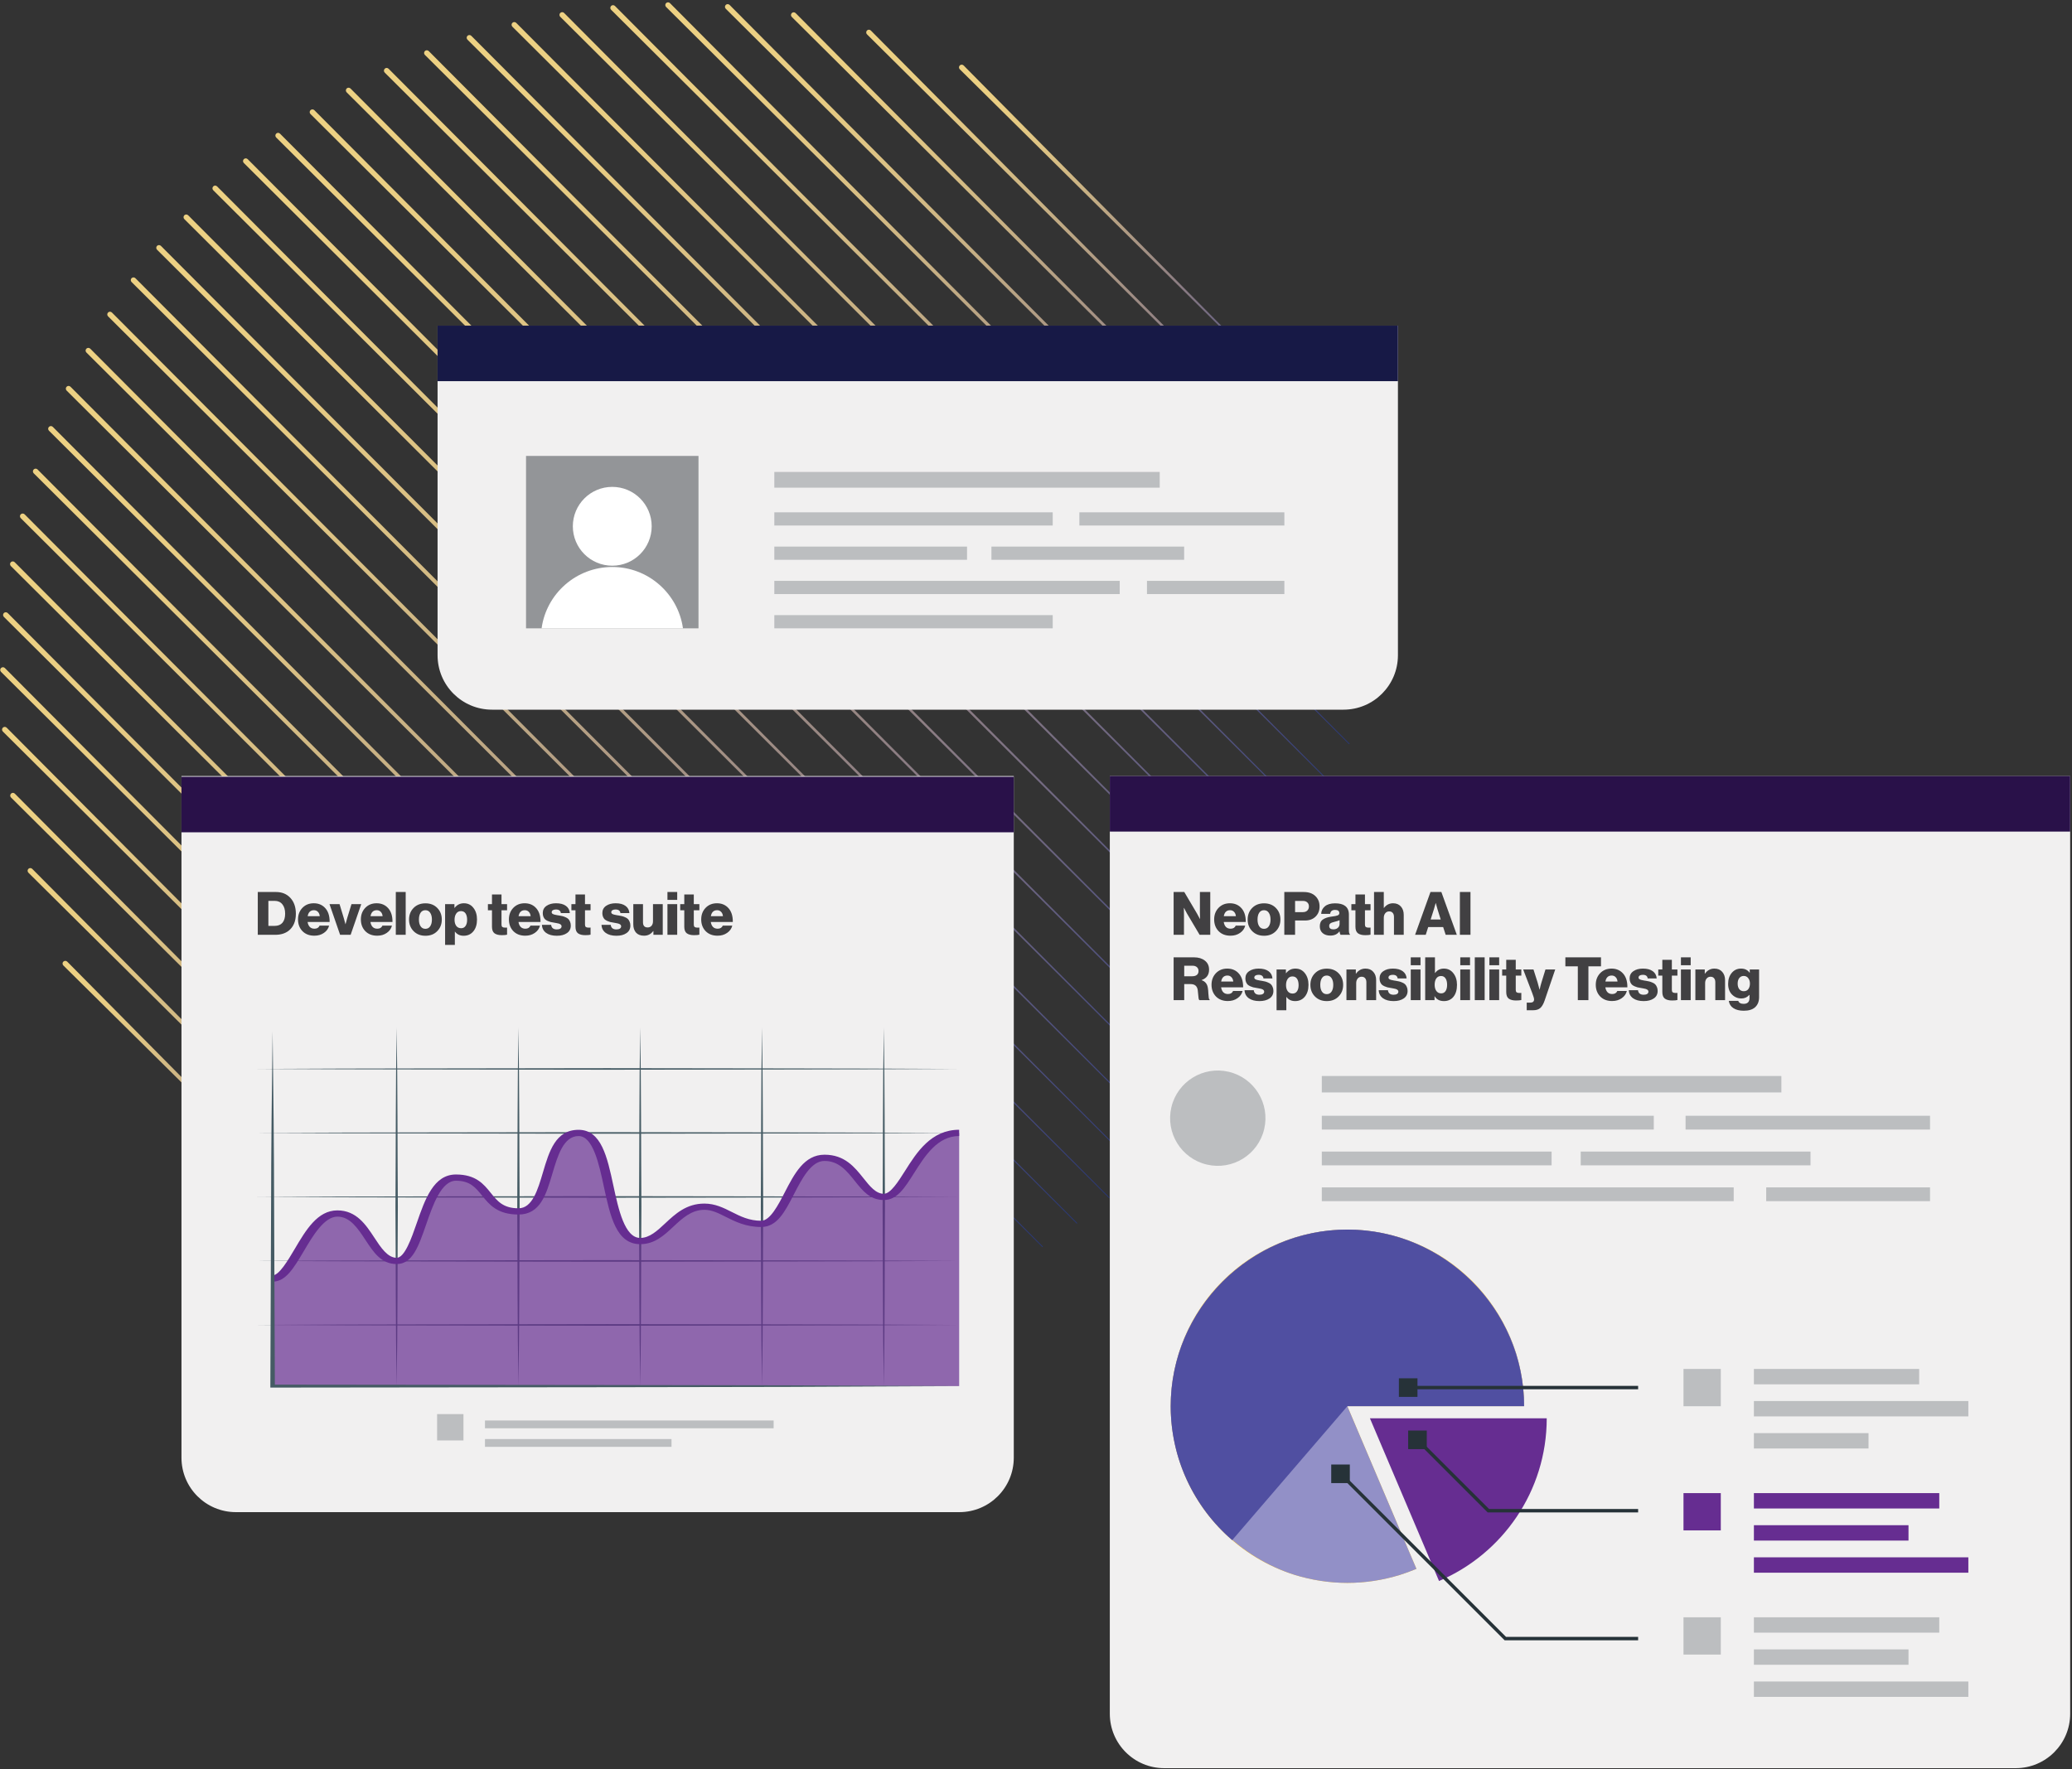 <svg width="761" height="650" viewBox="0 0 761 650" fill="none" xmlns="http://www.w3.org/2000/svg">
<rect x="0" y="0" width="761" height="650" fill="#333333" stroke="none"/>
<path d="M353.92 24.048L473.75 145.099C473.8 145.149 473.8 145.238 473.75 145.288C473.7 145.338 473.61 145.338 473.56 145.288L352.51 25.458C352.12 25.068 352.11 24.438 352.5 24.048C352.89 23.658 353.52 23.648 353.92 24.048Z" fill="url(#paint0_linear_23_50105)"/>
<path d="M319.84 11.21L486.6 179.19C486.65 179.24 486.65 179.33 486.6 179.38C486.55 179.43 486.46 179.43 486.41 179.38L318.43 12.62C318.04 12.23 318.04 11.6 318.42 11.21C318.8 10.81 319.44 10.81 319.84 11.21Z" fill="url(#paint1_linear_23_50105)"/>
<path d="M292.21 4.808L492.99 206.808C493.04 206.858 493.04 206.948 492.99 206.998C492.94 207.048 492.85 207.048 492.8 206.998L290.8 6.218C290.41 5.828 290.41 5.198 290.8 4.808C291.18 4.418 291.81 4.418 292.21 4.808Z" fill="url(#paint2_linear_23_50105)"/>
<path d="M267.96 1.808L495.99 231.058C496.04 231.108 496.04 231.198 495.99 231.248C495.94 231.298 495.85 231.298 495.8 231.248L266.55 3.218C266.16 2.828 266.16 2.198 266.55 1.808C266.93 1.418 267.56 1.418 267.96 1.808Z" fill="url(#paint3_linear_23_50105)"/>
<path d="M246.05 1.139L496.66 252.969C496.71 253.019 496.71 253.109 496.66 253.159C496.61 253.209 496.52 253.209 496.47 253.159L244.64 2.559C244.25 2.169 244.25 1.539 244.64 1.149C245.03 0.759 245.65 0.749 246.05 1.139Z" fill="url(#paint4_linear_23_50105)"/>
<path d="M225.86 2.189L495.61 273.159C495.66 273.209 495.66 273.299 495.61 273.349C495.56 273.399 495.47 273.399 495.42 273.349L224.45 3.599C224.06 3.209 224.06 2.579 224.45 2.189C224.83 1.799 225.47 1.789 225.86 2.189Z" fill="url(#paint5_linear_23_50105)"/>
<path d="M492.85 292.029L205.77 6.169C205.38 5.779 205.38 5.149 205.77 4.759C206.16 4.369 206.79 4.369 207.18 4.759L493.04 291.839C493.09 291.889 493.09 291.979 493.04 292.029C492.99 292.079 492.9 292.079 492.85 292.029Z" fill="url(#paint6_linear_23_50105)"/>
<path d="M189.59 8.398L489.4 309.428C489.45 309.478 489.45 309.568 489.4 309.618C489.35 309.668 489.26 309.668 489.21 309.618L188.18 9.808C187.79 9.418 187.79 8.788 188.18 8.398C188.56 8.008 189.19 8.008 189.59 8.398Z" fill="url(#paint7_linear_23_50105)"/>
<path d="M173.1 13.16L484.64 325.919C484.69 325.969 484.69 326.059 484.64 326.109C484.59 326.159 484.5 326.159 484.45 326.109L171.69 14.569C171.3 14.179 171.3 13.55 171.69 13.16C172.07 12.77 172.71 12.77 173.1 13.16Z" fill="url(#paint8_linear_23_50105)"/>
<path d="M157.46 18.759L479.04 341.56C479.09 341.61 479.09 341.7 479.04 341.75C478.99 341.8 478.9 341.8 478.85 341.75L156.05 20.169C155.66 19.779 155.66 19.149 156.05 18.759C156.44 18.369 157.07 18.369 157.46 18.759Z" fill="url(#paint9_linear_23_50105)"/>
<path d="M142.71 25.248L472.56 356.318C472.61 356.368 472.61 356.458 472.56 356.508C472.51 356.558 472.42 356.558 472.37 356.508L141.3 26.668C140.91 26.278 140.91 25.648 141.3 25.258C141.68 24.848 142.31 24.848 142.71 25.248Z" fill="url(#paint10_linear_23_50105)"/>
<path d="M128.73 32.509L465.29 370.29C465.34 370.34 465.34 370.43 465.29 370.48C465.24 370.53 465.15 370.53 465.1 370.48L127.32 33.919C126.93 33.529 126.93 32.899 127.32 32.509C127.7 32.119 128.33 32.119 128.73 32.509Z" fill="url(#paint11_linear_23_50105)"/>
<path d="M115.44 40.469L457.33 383.579C457.38 383.629 457.38 383.719 457.33 383.769C457.28 383.819 457.19 383.819 457.14 383.769L114.03 41.889C113.64 41.499 113.64 40.869 114.03 40.479C114.42 40.089 115.05 40.079 115.44 40.469Z" fill="url(#paint12_linear_23_50105)"/>
<path d="M102.84 49.099L448.71 396.179C448.76 396.229 448.76 396.319 448.71 396.369C448.66 396.419 448.57 396.419 448.52 396.369L101.43 50.508C101.04 50.118 101.04 49.489 101.43 49.099C101.81 48.699 102.44 48.699 102.84 49.099Z" fill="url(#paint13_linear_23_50105)"/>
<path d="M90.97 58.468L439.33 408.048C439.38 408.098 439.38 408.188 439.33 408.238C439.28 408.288 439.19 408.288 439.14 408.238L89.55 59.878C89.16 59.488 89.16 58.858 89.55 58.468C89.94 58.078 90.57 58.078 90.97 58.468Z" fill="url(#paint14_linear_23_50105)"/>
<path d="M79.73 68.48L429.33 419.299C429.38 419.349 429.38 419.44 429.33 419.49C429.28 419.54 429.19 419.54 429.14 419.49L78.32 69.89C77.93 69.5 77.93 68.87 78.32 68.48C78.7 68.08 79.33 68.08 79.73 68.48Z" fill="url(#paint15_linear_23_50105)"/>
<path d="M69.11 79.089L418.71 429.91C418.76 429.96 418.76 430.05 418.71 430.1C418.66 430.15 418.57 430.15 418.52 430.1L67.7 80.499C67.31 80.109 67.31 79.479 67.7 79.089C68.09 78.699 68.71 78.699 69.11 79.089Z" fill="url(#paint16_linear_23_50105)"/>
<path d="M59.1 90.33L407.46 439.91C407.51 439.96 407.51 440.05 407.46 440.1C407.41 440.15 407.32 440.15 407.27 440.1L57.68 91.74C57.29 91.35 57.29 90.72 57.68 90.33C58.08 89.94 58.71 89.94 59.1 90.33Z" fill="url(#paint17_linear_23_50105)"/>
<path d="M49.73 102.199L395.6 449.278C395.65 449.328 395.65 449.419 395.6 449.469C395.55 449.519 395.46 449.519 395.41 449.469L48.32 103.608C47.93 103.218 47.93 102.589 48.32 102.199C48.71 101.809 49.34 101.809 49.73 102.199Z" fill="url(#paint18_linear_23_50105)"/>
<path d="M41.1 114.808L382.99 457.918C383.04 457.968 383.04 458.058 382.99 458.108C382.94 458.158 382.85 458.158 382.8 458.108L39.69 116.218C39.3 115.828 39.3 115.198 39.69 114.808C40.08 114.418 40.71 114.418 41.1 114.808Z" fill="url(#paint19_linear_23_50105)"/>
<path d="M33.14 128.089L369.71 465.87C369.76 465.92 369.76 466.01 369.71 466.06C369.66 466.11 369.57 466.11 369.52 466.06L31.73 129.5C31.34 129.11 31.34 128.479 31.73 128.089C32.12 127.699 32.75 127.699 33.14 128.089Z" fill="url(#paint20_linear_23_50105)"/>
<path d="M25.88 142.068L355.73 473.139C355.78 473.189 355.78 473.279 355.73 473.329C355.68 473.379 355.59 473.379 355.54 473.329L24.47 143.489C24.08 143.099 24.08 142.469 24.47 142.079C24.85 141.679 25.49 141.678 25.88 142.068Z" fill="url(#paint21_linear_23_50105)"/>
<path d="M19.39 156.82L340.97 479.62C341.02 479.67 341.02 479.76 340.97 479.81C340.92 479.86 340.83 479.86 340.78 479.81L17.98 158.23C17.59 157.84 17.59 157.21 17.98 156.82C18.37 156.43 19 156.43 19.39 156.82Z" fill="url(#paint22_linear_23_50105)"/>
<path d="M13.79 172.468L325.33 485.228C325.38 485.278 325.38 485.368 325.33 485.418C325.28 485.468 325.19 485.468 325.14 485.418L12.38 173.878C11.99 173.488 11.99 172.858 12.38 172.468C12.77 172.078 13.4 172.068 13.79 172.468Z" fill="url(#paint23_linear_23_50105)"/>
<path d="M9.04 188.949L308.85 489.979C308.9 490.029 308.9 490.118 308.85 490.168C308.8 490.218 308.71 490.218 308.66 490.168L7.62 190.358C7.23 189.968 7.23 189.339 7.62 188.949C8.01 188.559 8.64 188.559 9.04 188.949Z" fill="url(#paint24_linear_23_50105)"/>
<path d="M5.39 206.539L291.26 493.619C291.31 493.669 291.31 493.759 291.26 493.809C291.21 493.859 291.12 493.859 291.07 493.809L3.98 207.949C3.59 207.559 3.59 206.929 3.98 206.539C4.36 206.149 5 206.149 5.39 206.539Z" fill="url(#paint25_linear_23_50105)"/>
<path d="M2.83 225.218L272.58 496.188C272.63 496.238 272.63 496.328 272.58 496.378C272.53 496.428 272.44 496.428 272.39 496.378L1.42 226.628C1.03 226.238 1.03 225.608 1.42 225.218C1.8 224.828 2.43 224.828 2.83 225.218Z" fill="url(#paint26_linear_23_50105)"/>
<path d="M1.78 245.409L252.38 497.239C252.43 497.289 252.43 497.379 252.38 497.429C252.33 497.479 252.24 497.479 252.19 497.429L0.37 246.829C-0.02 246.439 -0.02 245.809 0.37 245.419C0.76 245.029 1.39 245.019 1.78 245.409Z" fill="url(#paint27_linear_23_50105)"/>
<path d="M2.45 267.33L230.47 496.569C230.52 496.619 230.52 496.709 230.47 496.759C230.42 496.809 230.33 496.809 230.28 496.759L1.04 268.74C0.65 268.35 0.65 267.72 1.04 267.33C1.43 266.94 2.06 266.94 2.45 267.33Z" fill="url(#paint28_linear_23_50105)"/>
<path d="M5.45 291.57L206.23 493.57C206.28 493.62 206.28 493.709 206.23 493.759C206.18 493.809 206.09 493.809 206.04 493.759L4.04 292.98C3.65 292.59 3.65 291.96 4.04 291.57C4.42 291.17 5.05 291.17 5.45 291.57Z" fill="url(#paint29_linear_23_50105)"/>
<path d="M11.84 319.199L178.6 487.179C178.65 487.229 178.65 487.319 178.6 487.369C178.55 487.419 178.46 487.419 178.41 487.369L10.43 320.608C10.04 320.218 10.04 319.589 10.42 319.199C10.81 318.809 11.44 318.809 11.84 319.199Z" fill="url(#paint30_linear_23_50105)"/>
<path d="M24.69 353.288L144.51 474.328C144.56 474.378 144.56 474.468 144.51 474.518C144.46 474.568 144.37 474.568 144.32 474.518L23.27 354.699C22.88 354.309 22.87 353.678 23.26 353.288C23.66 352.898 24.29 352.888 24.69 353.288Z" fill="url(#paint31_linear_23_50105)"/>
<path d="M740.33 649.589H427.61C416.56 649.589 407.61 640.639 407.61 629.589V285.119H760.33V629.589C760.33 640.639 751.37 649.589 740.33 649.589Z" fill="#F1F0F0"/>
<path d="M464.305 414.819C466.528 405.408 460.7 395.977 451.288 393.755C441.877 391.532 432.446 397.36 430.224 406.772C428.002 416.183 433.829 425.614 443.241 427.836C452.652 430.059 462.083 424.231 464.305 414.819Z" fill="#BCBEC0"/>
<path d="M654.26 395.299H485.47V401.339H654.26V395.299Z" fill="#BCBEC0"/>
<path d="M607.4 409.91H485.47V414.98H607.4V409.91Z" fill="#BCBEC0"/>
<path d="M708.86 409.91H619.08V414.98H708.86V409.91Z" fill="#BCBEC0"/>
<path d="M569.87 423.059H485.47V428.128H569.87V423.059Z" fill="#BCBEC0"/>
<path d="M664.96 423.059H580.56V428.128H664.96V423.059Z" fill="#BCBEC0"/>
<path d="M636.75 436.219H485.47V441.289H636.75V436.219Z" fill="#BCBEC0"/>
<path d="M708.86 436.219H648.69V441.289H708.86V436.219Z" fill="#BCBEC0"/>
<path d="M568.08 521.049C568.08 547.859 551.78 570.929 528.52 580.819L503.14 521.049H568.08Z" fill="#662D91"/>
<path d="M494.84 516.59L520.22 576.36C520.16 576.36 520.16 576.42 520.1 576.42C518.11 577.23 516.12 577.981 514.13 578.601C507.85 580.531 501.38 581.521 494.85 581.521C488.13 581.521 481.66 580.461 475.57 578.601C455.23 572.261 439.18 556.211 432.9 535.871C431.03 529.771 429.98 523.31 429.98 516.59C429.98 509.87 431.04 503.401 432.9 497.311C439.18 476.971 455.23 460.921 475.57 454.641C481.67 452.771 488.13 451.721 494.85 451.721C501.57 451.721 508.04 452.781 514.13 454.641C534.53 460.921 550.51 476.971 556.86 497.311C558.73 503.411 559.78 509.87 559.78 516.59H494.84Z" fill="#FFC829"/>
<path d="M494.84 516.59L520.22 576.36C520.16 576.36 520.16 576.42 520.1 576.42C518.11 577.23 516.12 577.981 514.13 578.601C507.85 580.531 501.38 581.521 494.85 581.521C488.13 581.521 481.66 580.461 475.57 578.601C455.36 572.191 439.31 556.091 432.9 535.871C431.03 529.771 429.98 523.31 429.98 516.59C429.98 509.87 431.04 503.401 432.9 497.311C439.31 477.101 455.35 461.051 475.57 454.641C481.67 452.771 488.13 451.721 494.85 451.721C501.57 451.721 508.04 452.781 514.13 454.641C534.34 461.051 550.45 477.091 556.86 497.311C558.73 503.411 559.78 509.87 559.78 516.59H494.84Z" fill="#9290C7"/>
<path d="M494.86 516.61L452.56 565.82C438.23 553.5 429.97 535.51 429.97 516.61C429.97 481.01 459.26 451.721 494.86 451.721C530.46 451.721 559.75 481.01 559.75 516.61H494.86Z" fill="#504FA1"/>
<path d="M601.65 602.61H552.62L491.9 541.89L492.78 541L553.14 601.36H601.65V602.61Z" fill="#263238"/>
<path d="M495.76 538.029H488.93V544.859H495.76V538.029Z" fill="#263238"/>
<path d="M601.65 555.629H546.39L520.16 529.399L521.05 528.52L546.91 554.379H601.65V555.629Z" fill="#263238"/>
<path d="M524.02 525.549H517.19V532.379H524.02V525.549Z" fill="#263238"/>
<path d="M601.65 509.141H518.1V510.391H601.65V509.141Z" fill="#263238"/>
<path d="M520.61 506.359H513.78V513.189H520.61V506.359Z" fill="#263238"/>
<path d="M704.87 502.92H644.17V508.57H704.87V502.92Z" fill="#BCBEC0"/>
<path d="M722.93 514.711H644.17V520.361H722.93V514.711Z" fill="#BCBEC0"/>
<path d="M686.27 526.5H644.17V532.15H686.27V526.5Z" fill="#BCBEC0"/>
<path d="M632.01 502.92H618.31V516.62H632.01V502.92Z" fill="#BCBEC0"/>
<path d="M712.25 548.539H644.17V554.189H712.25V548.539Z" fill="#662D91"/>
<path d="M700.95 560.328H644.17V565.978H700.95V560.328Z" fill="#662D91"/>
<path d="M722.93 572.129H644.17V577.779H722.93V572.129Z" fill="#662D91"/>
<path d="M632.01 548.539H618.31V562.239H632.01V548.539Z" fill="#662D91"/>
<path d="M712.25 594.16H644.17V599.81H712.25V594.16Z" fill="#BCBEC0"/>
<path d="M700.95 605.949H644.17V611.599H700.95V605.949Z" fill="#BCBEC0"/>
<path d="M722.93 617.75H644.17V623.4H722.93V617.75Z" fill="#BCBEC0"/>
<path d="M632.01 594.16H618.31V607.86H632.01V594.16Z" fill="#BCBEC0"/>
<path d="M431.047 343.428V327.706H434.961L439.623 335.6L440.7 337.601H440.744C440.715 336.34 440.7 335.526 440.7 335.16V327.706H444.504V343.428H440.59L435.973 335.644L434.851 333.533H434.807C434.837 334.881 434.851 335.739 434.851 336.105V343.428H431.047ZM451.936 343.758C450.118 343.758 448.66 343.201 447.56 342.086C446.475 340.958 445.933 339.521 445.933 337.777C445.933 336.076 446.468 334.661 447.538 333.533C448.623 332.404 450.016 331.84 451.716 331.84C453.255 331.84 454.538 332.309 455.564 333.247C456.913 334.478 457.572 336.303 457.543 338.722H449.451C449.568 339.499 449.84 340.107 450.265 340.547C450.69 340.972 451.262 341.185 451.98 341.185C452.903 341.185 453.526 340.811 453.849 340.063H457.345C457.081 341.148 456.451 342.035 455.454 342.724C454.472 343.413 453.299 343.758 451.936 343.758ZM449.473 336.589H453.915C453.856 335.915 453.629 335.38 453.233 334.984C452.852 334.588 452.368 334.39 451.782 334.39C450.507 334.39 449.737 335.123 449.473 336.589ZM462.481 340.305C462.892 340.921 463.478 341.229 464.24 341.229C465.003 341.229 465.589 340.921 465.999 340.305C466.425 339.69 466.637 338.861 466.637 337.821C466.637 336.78 466.425 335.951 465.999 335.336C465.589 334.705 465.003 334.39 464.24 334.39C463.478 334.39 462.892 334.698 462.481 335.314C462.071 335.929 461.865 336.765 461.865 337.821C461.865 338.861 462.071 339.69 462.481 340.305ZM468.594 342.086C467.495 343.215 466.051 343.78 464.262 343.78C462.474 343.78 461.023 343.215 459.908 342.086C458.794 340.958 458.237 339.536 458.237 337.821C458.237 336.105 458.794 334.683 459.908 333.555C461.023 332.426 462.474 331.862 464.262 331.862C466.051 331.862 467.495 332.426 468.594 333.555C469.708 334.683 470.265 336.105 470.265 337.821C470.265 339.536 469.708 340.958 468.594 342.086ZM471.697 343.428V327.706H478.777C480.624 327.706 482.054 328.189 483.065 329.157C484.121 330.139 484.648 331.429 484.648 333.027C484.648 334.552 484.157 335.79 483.175 336.743C482.208 337.696 480.925 338.172 479.327 338.172H475.655V343.428H471.697ZM475.655 335.094H478.535C479.224 335.094 479.759 334.903 480.141 334.522C480.536 334.141 480.734 333.635 480.734 333.005C480.734 332.375 480.536 331.884 480.141 331.532C479.759 331.165 479.224 330.982 478.535 330.982H475.655V335.094ZM488.583 343.714C487.425 343.714 486.494 343.413 485.791 342.812C485.087 342.211 484.735 341.368 484.735 340.283C484.735 339.14 485.116 338.312 485.879 337.799C486.641 337.271 487.696 336.919 489.045 336.743C490.145 336.611 490.892 336.465 491.288 336.303C491.698 336.127 491.904 335.856 491.904 335.49C491.904 334.683 491.391 334.28 490.364 334.28C489.265 334.28 488.657 334.764 488.539 335.732H485.241C485.285 334.617 485.739 333.694 486.604 332.961C487.484 332.228 488.73 331.862 490.342 331.862C491.955 331.862 493.172 332.169 493.993 332.785C494.945 333.474 495.422 334.544 495.422 335.995V341.669C495.422 342.563 495.554 343.098 495.818 343.274V343.428H492.343C492.197 343.223 492.072 342.805 491.97 342.174H491.926C491.207 343.201 490.093 343.714 488.583 343.714ZM489.727 341.427C490.401 341.427 490.943 341.243 491.354 340.877C491.779 340.496 491.992 340.005 491.992 339.404V338.062C491.64 338.238 491.024 338.436 490.145 338.656C489.426 338.817 488.92 339.008 488.627 339.228C488.334 339.448 488.187 339.763 488.187 340.173C488.187 341.009 488.701 341.427 489.727 341.427ZM501.408 343.56C500.265 343.56 499.378 343.332 498.748 342.878C498.132 342.409 497.824 341.603 497.824 340.459V334.412H496.329V332.169H497.824V328.607H501.32V332.169H503.365V334.412H501.32V339.69C501.32 340.1 501.423 340.386 501.628 340.547C501.848 340.708 502.163 340.789 502.574 340.789C502.691 340.789 502.845 340.789 503.036 340.789C503.226 340.774 503.336 340.767 503.365 340.767V343.384C502.955 343.501 502.303 343.56 501.408 343.56ZM504.654 343.428V327.706H508.238V333.555H508.304C509.169 332.411 510.283 331.84 511.646 331.84C512.863 331.84 513.816 332.235 514.505 333.027C515.208 333.804 515.56 334.83 515.56 336.105V343.428H511.976V336.831C511.976 336.215 511.822 335.732 511.514 335.38C511.221 335.013 510.789 334.83 510.217 334.83C509.63 334.83 509.154 335.05 508.788 335.49C508.421 335.929 508.238 336.501 508.238 337.205V343.428H504.654ZM519.729 343.428L525.38 327.706H529.382L535.055 343.428H530.965L530.042 340.591H524.545L523.643 343.428H519.729ZM525.446 337.799H529.14L527.953 333.994L527.337 331.774H527.293C527.044 332.712 526.831 333.452 526.656 333.994L525.446 337.799ZM536.183 343.428V327.706H540.075V343.428H536.183Z" fill="#414042"/>
<path d="M431.047 367.428V351.706H438.567C440.18 351.706 441.499 352.109 442.525 352.915C443.552 353.707 444.065 354.813 444.065 356.235C444.065 358.141 443.156 359.409 441.338 360.039V360.105C442.657 360.545 443.42 361.505 443.625 362.986C443.713 363.499 443.771 364.137 443.801 364.899C443.845 365.647 443.896 366.211 443.955 366.592C444.013 366.959 444.123 367.171 444.285 367.23V367.428H440.502C440.385 367.354 440.29 367.142 440.217 366.79C440.158 366.438 440.107 365.94 440.063 365.295C440.019 364.65 439.967 364.144 439.909 363.778C439.704 362.282 438.831 361.535 437.292 361.535H434.939V367.428H431.047ZM434.939 358.654H437.864C438.626 358.654 439.205 358.486 439.601 358.148C439.997 357.811 440.195 357.342 440.195 356.741C440.195 356.155 440.004 355.686 439.623 355.334C439.242 354.967 438.685 354.784 437.952 354.784H434.939V358.654ZM450.97 367.758C449.152 367.758 447.693 367.201 446.594 366.086C445.509 364.958 444.967 363.521 444.967 361.777C444.967 360.076 445.502 358.661 446.572 357.533C447.657 356.404 449.049 355.84 450.75 355.84C452.289 355.84 453.572 356.309 454.598 357.247C455.946 358.478 456.606 360.303 456.577 362.722H448.485C448.602 363.499 448.873 364.107 449.298 364.547C449.724 364.972 450.295 365.185 451.014 365.185C451.937 365.185 452.56 364.811 452.883 364.063H456.379C456.115 365.148 455.485 366.035 454.488 366.724C453.506 367.413 452.333 367.758 450.97 367.758ZM448.507 360.589H452.949C452.89 359.915 452.663 359.38 452.267 358.984C451.886 358.588 451.402 358.39 450.816 358.39C449.54 358.39 448.771 359.123 448.507 360.589ZM462.57 367.78C460.928 367.78 459.616 367.428 458.634 366.724C457.667 366.006 457.154 365.024 457.095 363.778H460.481C460.613 364.892 461.302 365.449 462.548 365.449C463.091 365.449 463.516 365.353 463.824 365.163C464.146 364.958 464.307 364.679 464.307 364.327C464.307 364.21 464.293 364.107 464.263 364.019C464.234 363.931 464.183 363.851 464.11 363.778C464.036 363.704 463.963 363.638 463.89 363.58C463.831 363.521 463.736 363.47 463.604 363.426C463.472 363.367 463.355 363.323 463.252 363.294C463.164 363.264 463.025 363.235 462.834 363.206C462.658 363.162 462.519 363.133 462.416 363.118C462.314 363.089 462.153 363.059 461.933 363.03C461.713 362.986 461.551 362.957 461.449 362.942C460.98 362.869 460.584 362.795 460.261 362.722C459.939 362.634 459.58 362.502 459.184 362.326C458.803 362.15 458.488 361.952 458.238 361.733C458.004 361.498 457.806 361.19 457.645 360.809C457.484 360.413 457.403 359.959 457.403 359.446C457.403 358.302 457.865 357.415 458.788 356.785C459.712 356.155 460.87 355.84 462.262 355.84C463.831 355.84 465.048 356.162 465.913 356.807C466.778 357.437 467.254 358.317 467.342 359.446H464.044C463.926 358.566 463.325 358.126 462.24 358.126C461.771 358.126 461.39 358.214 461.097 358.39C460.819 358.566 460.679 358.823 460.679 359.16C460.679 359.248 460.694 359.328 460.723 359.402C460.753 359.475 460.797 359.541 460.855 359.6C460.928 359.658 460.994 359.71 461.053 359.754C461.126 359.798 461.222 359.842 461.339 359.886C461.456 359.929 461.559 359.966 461.647 359.995C461.749 360.025 461.881 360.054 462.043 360.083C462.218 360.113 462.358 360.142 462.46 360.171C462.578 360.186 462.732 360.215 462.922 360.259C463.113 360.289 463.267 360.311 463.384 360.325C463.882 360.413 464.293 360.494 464.615 360.567C464.938 360.64 465.312 360.772 465.737 360.963C466.177 361.139 466.521 361.351 466.77 361.601C467.019 361.835 467.232 362.165 467.408 362.59C467.598 363.001 467.694 363.484 467.694 364.041C467.694 365.243 467.217 366.167 466.264 366.812C465.326 367.457 464.095 367.78 462.57 367.78ZM468.857 371.144V356.169H472.287V357.533H472.353C473.218 356.404 474.354 355.84 475.762 355.84C477.228 355.84 478.393 356.404 479.258 357.533C480.137 358.647 480.577 360.069 480.577 361.799C480.577 363.616 480.13 365.068 479.236 366.152C478.342 367.237 477.154 367.78 475.674 367.78C474.296 367.78 473.233 367.274 472.485 366.262H472.441V371.144H468.857ZM474.75 365.009C475.439 365.009 475.974 364.738 476.355 364.195C476.751 363.638 476.949 362.883 476.949 361.93C476.949 360.934 476.758 360.149 476.377 359.578C475.996 359.006 475.432 358.72 474.684 358.72C473.937 358.72 473.358 359.021 472.947 359.622C472.537 360.208 472.331 360.978 472.331 361.93C472.331 362.854 472.544 363.602 472.969 364.173C473.394 364.73 473.988 365.009 474.75 365.009ZM485.522 364.305C485.933 364.921 486.519 365.229 487.281 365.229C488.044 365.229 488.63 364.921 489.041 364.305C489.466 363.69 489.678 362.861 489.678 361.821C489.678 360.78 489.466 359.951 489.041 359.336C488.63 358.705 488.044 358.39 487.281 358.39C486.519 358.39 485.933 358.698 485.522 359.314C485.112 359.929 484.907 360.765 484.907 361.821C484.907 362.861 485.112 363.69 485.522 364.305ZM491.635 366.086C490.536 367.215 489.092 367.78 487.303 367.78C485.515 367.78 484.064 367.215 482.95 366.086C481.836 364.958 481.278 363.536 481.278 361.821C481.278 360.105 481.836 358.683 482.95 357.555C484.064 356.426 485.515 355.862 487.303 355.862C489.092 355.862 490.536 356.426 491.635 357.555C492.749 358.683 493.306 360.105 493.306 361.821C493.306 363.536 492.749 364.958 491.635 366.086ZM494.518 367.428V356.169H497.97V357.709H498.036C498.901 356.463 500.059 355.84 501.511 355.84C502.727 355.84 503.68 356.235 504.369 357.027C505.073 357.804 505.425 358.83 505.425 360.105V367.428H501.84V360.831C501.84 360.215 501.686 359.732 501.379 359.38C501.085 359.013 500.653 358.83 500.081 358.83C499.495 358.83 499.018 359.05 498.652 359.49C498.286 359.929 498.102 360.501 498.102 361.205V367.428H494.518ZM511.852 367.78C510.21 367.78 508.898 367.428 507.916 366.724C506.949 366.006 506.436 365.024 506.377 363.778H509.763C509.895 364.892 510.584 365.449 511.83 365.449C512.373 365.449 512.798 365.353 513.106 365.163C513.428 364.958 513.589 364.679 513.589 364.327C513.589 364.21 513.575 364.107 513.545 364.019C513.516 363.931 513.465 363.851 513.392 363.778C513.318 363.704 513.245 363.638 513.172 363.58C513.113 363.521 513.018 363.47 512.886 363.426C512.754 363.367 512.637 363.323 512.534 363.294C512.446 363.264 512.307 363.235 512.116 363.206C511.94 363.162 511.801 363.133 511.698 363.118C511.596 363.089 511.434 363.059 511.215 363.03C510.995 362.986 510.833 362.957 510.731 362.942C510.262 362.869 509.866 362.795 509.543 362.722C509.221 362.634 508.862 362.502 508.466 362.326C508.085 362.15 507.77 361.952 507.52 361.733C507.286 361.498 507.088 361.19 506.927 360.809C506.765 360.413 506.685 359.959 506.685 359.446C506.685 358.302 507.147 357.415 508.07 356.785C508.994 356.155 510.152 355.84 511.544 355.84C513.113 355.84 514.33 356.162 515.195 356.807C516.06 357.437 516.536 358.317 516.624 359.446H513.326C513.208 358.566 512.607 358.126 511.522 358.126C511.053 358.126 510.672 358.214 510.379 358.39C510.1 358.566 509.961 358.823 509.961 359.16C509.961 359.248 509.976 359.328 510.005 359.402C510.035 359.475 510.079 359.541 510.137 359.6C510.21 359.658 510.276 359.71 510.335 359.754C510.408 359.798 510.504 359.842 510.621 359.886C510.738 359.929 510.841 359.966 510.929 359.995C511.031 360.025 511.163 360.054 511.325 360.083C511.5 360.113 511.64 360.142 511.742 360.171C511.86 360.186 512.014 360.215 512.204 360.259C512.395 360.289 512.549 360.311 512.666 360.325C513.164 360.413 513.575 360.494 513.897 360.567C514.22 360.64 514.594 360.772 515.019 360.963C515.458 361.139 515.803 361.351 516.052 361.601C516.301 361.835 516.514 362.165 516.69 362.59C516.88 363.001 516.976 363.484 516.976 364.041C516.976 365.243 516.499 366.167 515.546 366.812C514.608 367.457 513.377 367.78 511.852 367.78ZM518.139 367.428V356.169H521.723V367.428H518.139ZM518.139 354.608V351.706H521.723V354.608H518.139ZM530.326 367.78C528.772 367.78 527.636 367.186 526.917 365.998H526.873V367.428H523.443V351.706H527.027V357.445H527.093C527.87 356.375 528.94 355.84 530.304 355.84C531.74 355.84 532.898 356.404 533.778 357.533C534.672 358.661 535.119 360.083 535.119 361.799C535.119 363.66 534.687 365.126 533.822 366.196C532.957 367.252 531.792 367.78 530.326 367.78ZM529.314 364.943C530.003 364.943 530.538 364.664 530.919 364.107C531.3 363.55 531.491 362.773 531.491 361.777C531.491 360.794 531.3 360.017 530.919 359.446C530.538 358.859 529.988 358.566 529.27 358.566C528.508 358.566 527.921 358.867 527.511 359.468C527.115 360.054 526.917 360.831 526.917 361.799C526.917 362.737 527.13 363.499 527.555 364.085C527.995 364.657 528.581 364.943 529.314 364.943ZM536.327 367.428V356.169H539.911V367.428H536.327ZM536.327 354.608V351.706H539.911V354.608H536.327ZM541.653 367.428V351.706H545.281V367.428H541.653ZM547.021 367.428V356.169H550.605V367.428H547.021ZM547.021 354.608V351.706H550.605V354.608H547.021ZM556.789 367.56C555.645 367.56 554.759 367.332 554.128 366.878C553.512 366.409 553.205 365.603 553.205 364.459V358.412H551.709V356.169H553.205V352.607H556.701V356.169H558.746V358.412H556.701V363.69C556.701 364.1 556.804 364.386 557.009 364.547C557.229 364.708 557.544 364.789 557.954 364.789C558.072 364.789 558.225 364.789 558.416 364.789C558.607 364.774 558.717 364.767 558.746 364.767V367.384C558.335 367.501 557.683 367.56 556.789 367.56ZM560.73 371.144V368.351H561.961C562.944 368.351 563.435 367.955 563.435 367.164C563.435 366.783 563.207 366.006 562.753 364.833L559.433 356.169H563.215L564.732 360.963L565.436 363.558H565.48C565.685 362.561 565.905 361.696 566.139 360.963L567.613 356.169H571.197L567.305 367.582C566.85 368.901 566.308 369.825 565.678 370.352C565.062 370.88 564.19 371.144 563.061 371.144H560.73ZM579.499 367.428V355.004H574.925V351.706H588.009V355.004H583.391V367.428H579.499ZM592.094 367.758C590.277 367.758 588.818 367.201 587.718 366.086C586.634 364.958 586.091 363.521 586.091 361.777C586.091 360.076 586.626 358.661 587.696 357.533C588.781 356.404 590.174 355.84 591.874 355.84C593.414 355.84 594.696 356.309 595.722 357.247C597.071 358.478 597.731 360.303 597.701 362.722H589.61C589.727 363.499 589.998 364.107 590.423 364.547C590.848 364.972 591.42 365.185 592.138 365.185C593.062 365.185 593.685 364.811 594.007 364.063H597.504C597.24 365.148 596.609 366.035 595.613 366.724C594.63 367.413 593.458 367.758 592.094 367.758ZM589.631 360.589H594.073C594.015 359.915 593.787 359.38 593.392 358.984C593.01 358.588 592.527 358.39 591.94 358.39C590.665 358.39 589.895 359.123 589.631 360.589ZM603.695 367.78C602.053 367.78 600.741 367.428 599.759 366.724C598.791 366.006 598.278 365.024 598.22 363.778H601.606C601.738 364.892 602.427 365.449 603.673 365.449C604.215 365.449 604.641 365.353 604.948 365.163C605.271 364.958 605.432 364.679 605.432 364.327C605.432 364.21 605.417 364.107 605.388 364.019C605.359 363.931 605.308 363.851 605.234 363.778C605.161 363.704 605.088 363.638 605.014 363.58C604.956 363.521 604.86 363.47 604.728 363.426C604.597 363.367 604.479 363.323 604.377 363.294C604.289 363.264 604.149 363.235 603.959 363.206C603.783 363.162 603.644 363.133 603.541 363.118C603.438 363.089 603.277 363.059 603.057 363.03C602.837 362.986 602.676 362.957 602.574 362.942C602.104 362.869 601.709 362.795 601.386 362.722C601.064 362.634 600.704 362.502 600.309 362.326C599.928 362.15 599.612 361.952 599.363 361.733C599.129 361.498 598.931 361.19 598.769 360.809C598.608 360.413 598.528 359.959 598.528 359.446C598.528 358.302 598.989 357.415 599.913 356.785C600.836 356.155 601.995 355.84 603.387 355.84C604.956 355.84 606.172 356.162 607.037 356.807C607.902 357.437 608.379 358.317 608.467 359.446H605.168C605.051 358.566 604.45 358.126 603.365 358.126C602.896 358.126 602.515 358.214 602.222 358.39C601.943 358.566 601.804 358.823 601.804 359.16C601.804 359.248 601.819 359.328 601.848 359.402C601.877 359.475 601.921 359.541 601.98 359.6C602.053 359.658 602.119 359.71 602.178 359.754C602.251 359.798 602.346 359.842 602.464 359.886C602.581 359.929 602.684 359.966 602.771 359.995C602.874 360.025 603.006 360.054 603.167 360.083C603.343 360.113 603.482 360.142 603.585 360.171C603.702 360.186 603.856 360.215 604.047 360.259C604.237 360.289 604.391 360.311 604.509 360.325C605.007 360.413 605.417 360.494 605.74 360.567C606.062 360.64 606.436 360.772 606.861 360.963C607.301 361.139 607.646 361.351 607.895 361.601C608.144 361.835 608.357 362.165 608.533 362.59C608.723 363.001 608.818 363.484 608.818 364.041C608.818 365.243 608.342 366.167 607.389 366.812C606.451 367.457 605.22 367.78 603.695 367.78ZM614.123 367.56C612.98 367.56 612.093 367.332 611.463 366.878C610.847 366.409 610.539 365.603 610.539 364.459V358.412H609.044V356.169H610.539V352.607H614.035V356.169H616.08V358.412H614.035V363.69C614.035 364.1 614.138 364.386 614.343 364.547C614.563 364.708 614.878 364.789 615.289 364.789C615.406 364.789 615.56 364.789 615.751 364.789C615.941 364.774 616.051 364.767 616.08 364.767V367.384C615.67 367.501 615.018 367.56 614.123 367.56ZM617.369 367.428V356.169H620.953V367.428H617.369ZM617.369 354.608V351.706H620.953V354.608H617.369ZM622.673 367.428V356.169H626.125V357.709H626.191C627.056 356.463 628.214 355.84 629.665 355.84C630.882 355.84 631.835 356.235 632.524 357.027C633.227 357.804 633.579 358.83 633.579 360.105V367.428H629.995V360.831C629.995 360.215 629.841 359.732 629.533 359.38C629.24 359.013 628.808 358.83 628.236 358.83C627.65 358.83 627.173 359.05 626.807 359.49C626.44 359.929 626.257 360.501 626.257 361.205V367.428H622.673ZM640.447 371.32C638.878 371.32 637.61 371.005 636.643 370.374C635.69 369.759 635.125 368.864 634.949 367.692H638.424C638.673 368.425 639.333 368.791 640.403 368.791C641.839 368.791 642.558 368.073 642.558 366.636V365.515H642.47C641.707 366.38 640.747 366.812 639.589 366.812C638.24 366.812 637.09 366.336 636.137 365.383C635.184 364.43 634.708 363.125 634.708 361.469C634.708 359.812 635.147 358.464 636.027 357.423C636.906 356.367 638.043 355.84 639.435 355.84C640.828 355.84 641.883 356.353 642.602 357.379H642.646V356.169H646.076V366.328C646.076 367.926 645.577 369.172 644.581 370.066C643.642 370.902 642.264 371.32 640.447 371.32ZM640.425 364.151C641.172 364.151 641.737 363.895 642.118 363.382C642.514 362.854 642.712 362.172 642.712 361.337C642.712 360.545 642.506 359.886 642.096 359.358C641.7 358.815 641.143 358.544 640.425 358.544C639.75 358.544 639.208 358.801 638.798 359.314C638.402 359.827 638.204 360.509 638.204 361.359C638.204 362.209 638.402 362.891 638.798 363.404C639.208 363.902 639.75 364.151 640.425 364.151Z" fill="#414042"/>
<path d="M407.611 305.508L760.331 305.508V285.108L407.611 285.108V305.508Z" fill="#291149"/>
<path d="M352.34 555.529H86.65C75.6 555.529 66.65 546.579 66.65 535.529V285.109H372.34V535.529C372.34 546.579 363.39 555.529 352.34 555.529Z" fill="#F1F0F0"/>
<path d="M170.22 519.51H160.54V529.19H170.22V519.51Z" fill="#BCBEC0"/>
<path d="M284.14 521.859H178.12V524.72H284.14V521.859Z" fill="#BCBEC0"/>
<path d="M246.63 528.68H178.12V531.54H246.63V528.68Z" fill="#BCBEC0"/>
<path d="M93.6 392.71C136.71 392.46 179.82 392.53 222.93 392.42C266.04 392.52 309.15 392.46 352.26 392.71C309.15 392.96 266.04 392.9 222.93 393C179.82 392.89 136.71 392.95 93.6 392.71Z" fill="#455B64"/>
<path d="M93.6 416.22C136.71 415.97 179.82 416.04 222.93 415.93C266.04 416.03 309.15 415.97 352.26 416.22C309.15 416.47 266.04 416.409 222.93 416.509C179.82 416.399 136.71 416.46 93.6 416.22Z" fill="#455B64"/>
<path d="M93.6 439.729C136.71 439.479 179.82 439.549 222.93 439.439C266.04 439.539 309.15 439.479 352.26 439.729C309.15 439.979 266.04 439.92 222.93 440.02C179.82 439.91 136.71 439.979 93.6 439.729Z" fill="#455B64"/>
<path d="M93.6 463.239C136.71 462.989 179.82 463.059 222.93 462.949C266.04 463.049 309.15 462.989 352.26 463.239C309.15 463.489 266.04 463.429 222.93 463.529C179.82 463.419 136.71 463.489 93.6 463.239Z" fill="#455B64"/>
<path d="M93.6 486.751C136.71 486.501 179.82 486.571 222.93 486.461C266.04 486.561 309.15 486.501 352.26 486.751C309.15 487.001 266.04 486.941 222.93 487.041C179.82 486.941 136.71 487.001 93.6 486.751Z" fill="#455B64"/>
<path d="M145.68 377.42C146.06 399.39 145.96 421.36 146.12 443.33C145.96 465.3 146.06 487.27 145.68 509.24C145.3 487.27 145.39 465.3 145.24 443.33C145.39 421.36 145.3 399.39 145.68 377.42Z" fill="#455B64"/>
<path d="M190.41 377.42C190.79 399.39 190.69 421.36 190.85 443.33C190.69 465.3 190.79 487.27 190.41 509.24C190.03 487.27 190.12 465.3 189.97 443.33C190.12 421.36 190.03 399.39 190.41 377.42Z" fill="#455B64"/>
<path d="M235.14 377.42C235.52 399.39 235.42 421.36 235.58 443.33C235.42 465.3 235.52 487.27 235.14 509.24C234.76 487.27 234.85 465.3 234.7 443.33C234.85 421.36 234.76 399.39 235.14 377.42Z" fill="#455B64"/>
<path d="M279.87 377.42C280.25 399.39 280.15 421.36 280.31 443.33C280.15 465.3 280.25 487.27 279.87 509.24C279.49 487.27 279.59 465.3 279.43 443.33C279.58 421.36 279.49 399.39 279.87 377.42Z" fill="#455B64"/>
<path d="M324.6 377.42C324.98 399.39 324.88 421.36 325.04 443.33C324.88 465.3 324.98 487.27 324.6 509.24C324.22 487.27 324.31 465.3 324.16 443.33C324.31 421.36 324.22 399.39 324.6 377.42Z" fill="#455B64"/>
<path opacity="0.7" d="M100.12 469.701C108.01 469.701 112.72 445.82 123.91 445.82C135.09 445.82 136.27 463.241 145.69 463.241C155.11 463.241 154.81 432.63 167.47 432.63C180.12 432.63 177.18 445.05 190.42 445.05C203.66 445.05 198.66 416.221 212.49 416.221C226.32 416.221 220.73 455.94 235.15 455.94C244.27 455.94 247.8 443.32 258.69 443.32C265.9 443.32 270.15 449.63 279.58 449.63C289.15 449.63 291.06 425.371 302.84 425.371C314.61 425.371 315.96 439.73 324.62 439.73C333.28 439.73 336.39 416.221 352.28 416.221V509.23H100.14V469.701H100.12Z" fill="#662D91"/>
<path d="M100.12 470.851V468.551C102.51 468.551 105.8 462.971 108.21 458.901C112.34 451.901 116.61 444.671 123.91 444.671C130.91 444.671 134.39 449.971 137.46 454.641C139.86 458.301 142.35 462.091 145.69 462.091C148.64 462.091 151.19 454.741 153.05 449.371C156.1 440.571 159.26 431.481 167.47 431.481C174.8 431.481 177.67 435.051 180.21 438.201C182.67 441.261 184.8 443.901 190.42 443.901C195.51 443.901 197.5 437.161 199.43 430.651C201.7 422.991 204.04 415.071 212.49 415.071C220.87 415.071 223.02 425.051 225.29 435.611C227.13 444.161 229.41 454.791 235.15 454.791C238.58 454.791 241.39 452.171 244.36 449.391C247.98 446.011 252.08 442.171 258.69 442.171C262.66 442.171 265.76 443.741 268.76 445.251C271.9 446.841 275.15 448.481 279.57 448.481C282.84 448.481 285.82 442.711 288.21 438.071C291.73 431.261 295.36 424.211 302.83 424.211C310.24 424.211 313.89 428.791 317.11 432.831C319.46 435.781 321.68 438.571 324.6 438.571C327.09 438.571 329.91 434.101 332.4 430.161C336.65 423.431 341.94 415.051 352.27 415.051V417.351C344.32 417.351 339.73 424.621 335.68 431.031C332.21 436.521 329.47 440.861 324.61 440.861C319.53 440.861 316.83 437.471 313.97 433.881C311.08 430.251 308.09 426.501 302.83 426.501C297.91 426.501 294.54 433.031 291.57 438.791C288.25 445.221 285.39 450.771 279.58 450.771C273.95 450.771 270.04 448.801 266.59 447.061C263.83 445.671 261.45 444.461 258.69 444.461C253.93 444.461 250.54 447.631 247.27 450.691C243.91 453.831 240.44 457.081 235.15 457.081C226.33 457.081 224.12 446.801 221.78 435.921C220.01 427.651 217.79 417.361 212.49 417.361C206.96 417.361 204.81 424.651 202.9 431.081C200.6 438.851 198.43 446.191 190.42 446.191C182.65 446.191 179.69 442.511 177.07 439.261C174.7 436.321 172.65 433.771 167.47 433.771C162.09 433.771 158.99 442.691 156.51 449.871C153.7 457.981 151.47 464.381 145.7 464.381C140.02 464.381 137.2 460.081 134.22 455.531C131.45 451.321 128.59 446.961 123.93 446.961C119.07 446.961 114.89 454.031 111.54 459.711C107.84 465.941 104.94 470.851 100.12 470.851Z" fill="#662D91"/>
<path d="M100.12 378.85C100.41 400.58 100.65 422.31 100.68 444.04L100.95 509.229L100.12 508.689L226.19 508.83L289.23 508.939L352.27 509.229L289.23 509.52L226.19 509.629L100.12 509.77H99.29V509.229L99.56 444.04C99.58 422.31 99.83 400.58 100.12 378.85Z" fill="#455B64"/>
<path d="M98.569 340.151H100.856C102.117 340.151 103.077 339.77 103.737 339.008C104.396 338.231 104.726 337.117 104.726 335.666C104.726 334.214 104.389 333.071 103.715 332.235C103.04 331.385 102.102 330.96 100.9 330.96H98.569V340.151ZM94.677 343.428V327.706H101.384C103.568 327.706 105.327 328.431 106.661 329.883C107.995 331.334 108.662 333.261 108.662 335.666C108.662 338.495 107.753 340.606 105.935 341.998C104.66 342.951 103.062 343.428 101.142 343.428H94.677ZM115.458 343.758C113.641 343.758 112.182 343.201 111.083 342.086C109.998 340.958 109.455 339.521 109.455 337.777C109.455 336.076 109.99 334.661 111.061 333.533C112.145 332.404 113.538 331.84 115.239 331.84C116.778 331.84 118.06 332.309 119.087 333.247C120.435 334.478 121.095 336.303 121.066 338.722H112.974C113.091 339.499 113.362 340.107 113.787 340.547C114.212 340.972 114.784 341.185 115.502 341.185C116.426 341.185 117.049 340.811 117.371 340.063H120.868C120.604 341.148 119.973 342.035 118.977 342.724C117.994 343.413 116.822 343.758 115.458 343.758ZM112.996 336.589H117.437C117.379 335.915 117.152 335.38 116.756 334.984C116.375 334.588 115.891 334.39 115.304 334.39C114.029 334.39 113.259 335.123 112.996 336.589ZM124.912 343.428L121.02 332.169H124.714L126.253 337.249L126.869 339.514H126.913C127.104 338.751 127.309 337.996 127.529 337.249L129.09 332.169H132.674L128.782 343.428H124.912ZM138.543 343.758C136.725 343.758 135.266 343.201 134.167 342.086C133.082 340.958 132.54 339.521 132.54 337.777C132.54 336.076 133.075 334.661 134.145 333.533C135.23 332.404 136.622 331.84 138.323 331.84C139.862 331.84 141.145 332.309 142.171 333.247C143.519 334.478 144.179 336.303 144.15 338.722H136.058C136.175 339.499 136.446 340.107 136.871 340.547C137.296 340.972 137.868 341.185 138.587 341.185C139.51 341.185 140.133 340.811 140.456 340.063H143.952C143.688 341.148 143.058 342.035 142.061 342.724C141.079 343.413 139.906 343.758 138.543 343.758ZM136.08 336.589H140.522C140.463 335.915 140.236 335.38 139.84 334.984C139.459 334.588 138.975 334.39 138.389 334.39C137.113 334.39 136.344 335.123 136.08 336.589ZM145.372 343.428V327.706H149V343.428H145.372ZM154.478 340.305C154.888 340.921 155.475 341.229 156.237 341.229C156.999 341.229 157.585 340.921 157.996 340.305C158.421 339.69 158.634 338.861 158.634 337.821C158.634 336.78 158.421 335.951 157.996 335.336C157.585 334.705 156.999 334.39 156.237 334.39C155.475 334.39 154.888 334.698 154.478 335.314C154.067 335.929 153.862 336.765 153.862 337.821C153.862 338.861 154.067 339.69 154.478 340.305ZM160.591 342.086C159.491 343.215 158.047 343.78 156.259 343.78C154.47 343.78 153.019 343.215 151.905 342.086C150.791 340.958 150.234 339.536 150.234 337.821C150.234 336.105 150.791 334.683 151.905 333.555C153.019 332.426 154.47 331.862 156.259 331.862C158.047 331.862 159.491 332.426 160.591 333.555C161.705 334.683 162.262 336.105 162.262 337.821C162.262 339.536 161.705 340.958 160.591 342.086ZM163.473 347.144V332.169H166.904V333.533H166.97C167.835 332.404 168.971 331.84 170.378 331.84C171.844 331.84 173.009 332.404 173.874 333.533C174.754 334.647 175.194 336.069 175.194 337.799C175.194 339.616 174.746 341.068 173.852 342.152C172.958 343.237 171.771 343.78 170.29 343.78C168.912 343.78 167.849 343.274 167.102 342.262H167.058V347.144H163.473ZM169.366 341.009C170.055 341.009 170.591 340.738 170.972 340.195C171.367 339.638 171.565 338.883 171.565 337.93C171.565 336.934 171.375 336.149 170.994 335.578C170.613 335.006 170.048 334.72 169.301 334.72C168.553 334.72 167.974 335.021 167.563 335.622C167.153 336.208 166.948 336.978 166.948 337.93C166.948 338.854 167.16 339.602 167.585 340.173C168.01 340.73 168.604 341.009 169.366 341.009ZM184.279 343.56C183.135 343.56 182.248 343.332 181.618 342.878C181.002 342.409 180.694 341.603 180.694 340.459V334.412H179.199V332.169H180.694V328.607H184.191V332.169H186.236V334.412H184.191V339.69C184.191 340.1 184.293 340.386 184.499 340.547C184.718 340.708 185.034 340.789 185.444 340.789C185.561 340.789 185.715 340.789 185.906 340.789C186.096 340.774 186.206 340.767 186.236 340.767V343.384C185.825 343.501 185.173 343.56 184.279 343.56ZM192.914 343.758C191.096 343.758 189.637 343.201 188.538 342.086C187.453 340.958 186.911 339.521 186.911 337.777C186.911 336.076 187.446 334.661 188.516 333.533C189.601 332.404 190.993 331.84 192.694 331.84C194.233 331.84 195.516 332.309 196.542 333.247C197.891 334.478 198.55 336.303 198.521 338.722H190.429C190.546 339.499 190.817 340.107 191.243 340.547C191.668 340.972 192.239 341.185 192.958 341.185C193.881 341.185 194.504 340.811 194.827 340.063H198.323C198.059 341.148 197.429 342.035 196.432 342.724C195.45 343.413 194.277 343.758 192.914 343.758ZM190.451 336.589H194.893C194.834 335.915 194.607 335.38 194.211 334.984C193.83 334.588 193.346 334.39 192.76 334.39C191.484 334.39 190.715 335.123 190.451 336.589ZM204.515 343.78C202.873 343.78 201.561 343.428 200.578 342.724C199.611 342.006 199.098 341.024 199.039 339.778H202.426C202.557 340.892 203.246 341.449 204.493 341.449C205.035 341.449 205.46 341.353 205.768 341.163C206.09 340.958 206.252 340.679 206.252 340.327C206.252 340.21 206.237 340.107 206.208 340.019C206.178 339.931 206.127 339.851 206.054 339.778C205.98 339.704 205.907 339.638 205.834 339.58C205.775 339.521 205.68 339.47 205.548 339.426C205.416 339.367 205.299 339.323 205.196 339.294C205.108 339.264 204.969 339.235 204.778 339.206C204.602 339.162 204.463 339.133 204.361 339.118C204.258 339.089 204.097 339.059 203.877 339.03C203.657 338.986 203.496 338.957 203.393 338.942C202.924 338.869 202.528 338.795 202.206 338.722C201.883 338.634 201.524 338.502 201.128 338.326C200.747 338.15 200.432 337.952 200.183 337.733C199.948 337.498 199.75 337.19 199.589 336.809C199.428 336.413 199.347 335.959 199.347 335.446C199.347 334.302 199.809 333.415 200.732 332.785C201.656 332.155 202.814 331.84 204.207 331.84C205.775 331.84 206.992 332.162 207.857 332.807C208.722 333.437 209.198 334.317 209.286 335.446H205.988C205.871 334.566 205.269 334.126 204.185 334.126C203.716 334.126 203.334 334.214 203.041 334.39C202.763 334.566 202.623 334.823 202.623 335.16C202.623 335.248 202.638 335.328 202.667 335.402C202.697 335.475 202.741 335.541 202.799 335.6C202.873 335.658 202.939 335.71 202.997 335.754C203.071 335.798 203.166 335.842 203.283 335.886C203.4 335.929 203.503 335.966 203.591 335.995C203.694 336.025 203.826 336.054 203.987 336.083C204.163 336.113 204.302 336.142 204.405 336.171C204.522 336.186 204.676 336.215 204.866 336.259C205.057 336.289 205.211 336.311 205.328 336.325C205.827 336.413 206.237 336.494 206.559 336.567C206.882 336.64 207.256 336.772 207.681 336.963C208.121 337.139 208.465 337.351 208.714 337.601C208.964 337.835 209.176 338.165 209.352 338.59C209.543 339.001 209.638 339.484 209.638 340.041C209.638 341.243 209.162 342.167 208.209 342.812C207.27 343.457 206.039 343.78 204.515 343.78ZM214.943 343.56C213.8 343.56 212.913 343.332 212.282 342.878C211.667 342.409 211.359 341.603 211.359 340.459V334.412H209.864V332.169H211.359V328.607H214.855V332.169H216.9V334.412H214.855V339.69C214.855 340.1 214.958 340.386 215.163 340.547C215.383 340.708 215.698 340.789 216.108 340.789C216.226 340.789 216.38 340.789 216.57 340.789C216.761 340.774 216.871 340.767 216.9 340.767V343.384C216.49 343.501 215.837 343.56 214.943 343.56ZM226.396 343.78C224.754 343.78 223.442 343.428 222.46 342.724C221.493 342.006 220.98 341.024 220.921 339.778H224.307C224.439 340.892 225.128 341.449 226.374 341.449C226.917 341.449 227.342 341.353 227.65 341.163C227.972 340.958 228.133 340.679 228.133 340.327C228.133 340.21 228.119 340.107 228.089 340.019C228.06 339.931 228.009 339.851 227.935 339.778C227.862 339.704 227.789 339.638 227.715 339.58C227.657 339.521 227.562 339.47 227.43 339.426C227.298 339.367 227.18 339.323 227.078 339.294C226.99 339.264 226.851 339.235 226.66 339.206C226.484 339.162 226.345 339.133 226.242 339.118C226.14 339.089 225.978 339.059 225.758 339.03C225.539 338.986 225.377 338.957 225.275 338.942C224.806 338.869 224.41 338.795 224.087 338.722C223.765 338.634 223.406 338.502 223.01 338.326C222.629 338.15 222.314 337.952 222.064 337.733C221.83 337.498 221.632 337.19 221.471 336.809C221.309 336.413 221.229 335.959 221.229 335.446C221.229 334.302 221.69 333.415 222.614 332.785C223.538 332.155 224.696 331.84 226.088 331.84C227.657 331.84 228.874 332.162 229.738 332.807C230.603 333.437 231.08 334.317 231.168 335.446H227.869C227.752 334.566 227.151 334.126 226.066 334.126C225.597 334.126 225.216 334.214 224.923 334.39C224.644 334.566 224.505 334.823 224.505 335.16C224.505 335.248 224.52 335.328 224.549 335.402C224.578 335.475 224.622 335.541 224.681 335.6C224.754 335.658 224.82 335.71 224.879 335.754C224.952 335.798 225.047 335.842 225.165 335.886C225.282 335.929 225.385 335.966 225.473 335.995C225.575 336.025 225.707 336.054 225.868 336.083C226.044 336.113 226.184 336.142 226.286 336.171C226.403 336.186 226.557 336.215 226.748 336.259C226.939 336.289 227.092 336.311 227.21 336.325C227.708 336.413 228.119 336.494 228.441 336.567C228.764 336.64 229.137 336.772 229.563 336.963C230.002 337.139 230.347 337.351 230.596 337.601C230.845 337.835 231.058 338.165 231.234 338.59C231.424 339.001 231.52 339.484 231.52 340.041C231.52 341.243 231.043 342.167 230.09 342.812C229.152 343.457 227.921 343.78 226.396 343.78ZM236.553 343.758C235.278 343.758 234.295 343.384 233.606 342.636C232.932 341.874 232.595 340.848 232.595 339.558V332.169H236.157V338.81C236.157 340.085 236.722 340.723 237.85 340.723C238.466 340.723 238.95 340.518 239.302 340.107C239.653 339.682 239.829 339.133 239.829 338.458V332.169H243.414V343.428H239.983V342.042H239.917C239.067 343.186 237.946 343.758 236.553 343.758ZM245.138 343.428V332.169H248.722V343.428H245.138ZM245.138 330.608V327.706H248.722V330.608H245.138ZM254.905 343.56C253.762 343.56 252.875 343.332 252.245 342.878C251.629 342.409 251.321 341.603 251.321 340.459V334.412H249.826V332.169H251.321V328.607H254.817V332.169H256.862V334.412H254.817V339.69C254.817 340.1 254.92 340.386 255.125 340.547C255.345 340.708 255.66 340.789 256.071 340.789C256.188 340.789 256.342 340.789 256.533 340.789C256.723 340.774 256.833 340.767 256.862 340.767V343.384C256.452 343.501 255.8 343.56 254.905 343.56ZM263.541 343.758C261.723 343.758 260.264 343.201 259.165 342.086C258.08 340.958 257.538 339.521 257.538 337.777C257.538 336.076 258.073 334.661 259.143 333.533C260.228 332.404 261.62 331.84 263.321 331.84C264.86 331.84 266.143 332.309 267.169 333.247C268.517 334.478 269.177 336.303 269.148 338.722H261.056C261.173 339.499 261.444 340.107 261.869 340.547C262.294 340.972 262.866 341.185 263.585 341.185C264.508 341.185 265.131 340.811 265.454 340.063H268.95C268.686 341.148 268.056 342.035 267.059 342.724C266.077 343.413 264.904 343.758 263.541 343.758ZM261.078 336.589H265.52C265.461 335.915 265.234 335.38 264.838 334.984C264.457 334.588 263.973 334.39 263.387 334.39C262.111 334.39 261.342 335.123 261.078 336.589Z" fill="#414042"/>
<path d="M66.652 305.771L372.342 305.771V285.372L66.652 285.372V305.771Z" fill="#291149"/>
<path d="M493.43 260.719H180.71C169.66 260.719 160.71 251.769 160.71 240.719V119.629H513.43V240.719C513.43 251.769 504.47 260.719 493.43 260.719Z" fill="#F1F0F0"/>
<path d="M160.706 140.035L513.427 140.035V119.635L160.706 119.635V140.035Z" fill="#171946"/>
<path d="M425.94 173.379H284.39V179.159H425.94V173.379Z" fill="#BCBEC0"/>
<path d="M386.64 188.219H284.39V193.068H386.64V188.219Z" fill="#BCBEC0"/>
<path d="M471.72 188.219H396.43V193.068H471.72V188.219Z" fill="#BCBEC0"/>
<path d="M355.17 200.809H284.39V205.659H355.17V200.809Z" fill="#BCBEC0"/>
<path d="M434.91 200.809H364.13V205.659H434.91V200.809Z" fill="#BCBEC0"/>
<path d="M411.25 213.398H284.39V218.249H411.25V213.398Z" fill="#BCBEC0"/>
<path d="M471.72 213.398H421.26V218.249H471.72V213.398Z" fill="#BCBEC0"/>
<path d="M386.64 225.988H284.39V230.838H386.64V225.988Z" fill="#BCBEC0"/>
<path d="M256.54 167.5H193.2V230.84H256.54V167.5Z" fill="#939598"/>
<path d="M239.35 193.349C239.35 201.349 232.87 207.829 224.87 207.829C216.87 207.829 210.39 201.349 210.39 193.349C210.39 185.349 216.87 178.869 224.87 178.869C232.87 178.869 239.35 185.359 239.35 193.349Z" fill="white"/>
<path d="M250.83 230.779C250.81 230.799 250.77 230.819 250.75 230.839H198.98C198.96 230.819 198.94 230.819 198.92 230.799C200.69 218.089 211.63 208.299 224.91 208.299C238.07 208.299 249.03 218.089 250.83 230.779Z" fill="white"/>
<defs>
<linearGradient id="paint0_linear_23_50105" x1="352.206" y1="84.543" x2="474.649" y2="84.543" gradientUnits="userSpaceOnUse">
<stop offset="0.011" stop-color="#EDD183"/>
<stop offset="0.135" stop-color="#E9CD83"/>
<stop offset="0.263" stop-color="#DBC184"/>
<stop offset="0.393" stop-color="#C6AF84"/>
<stop offset="0.525" stop-color="#AB9784"/>
<stop offset="0.658" stop-color="#8C7D83"/>
<stop offset="0.793" stop-color="#6A6380"/>
<stop offset="0.925" stop-color="#41477C"/>
<stop offset="1" stop-color="#273779"/>
</linearGradient>
<linearGradient id="paint1_linear_23_50105" x1="318.125" y1="95.164" x2="487.498" y2="95.164" gradientUnits="userSpaceOnUse">
<stop offset="0.011" stop-color="#EDD183"/>
<stop offset="0.135" stop-color="#E9CD83"/>
<stop offset="0.263" stop-color="#DBC184"/>
<stop offset="0.393" stop-color="#C6AF84"/>
<stop offset="0.525" stop-color="#AB9784"/>
<stop offset="0.658" stop-color="#8C7D83"/>
<stop offset="0.793" stop-color="#6A6380"/>
<stop offset="0.925" stop-color="#41477C"/>
<stop offset="1" stop-color="#273779"/>
</linearGradient>
<linearGradient id="paint2_linear_23_50105" x1="290.497" y1="105.782" x2="493.888" y2="105.782" gradientUnits="userSpaceOnUse">
<stop offset="0.011" stop-color="#EDD183"/>
<stop offset="0.135" stop-color="#E9CD83"/>
<stop offset="0.263" stop-color="#DBC184"/>
<stop offset="0.393" stop-color="#C6AF84"/>
<stop offset="0.525" stop-color="#AB9784"/>
<stop offset="0.658" stop-color="#8C7D83"/>
<stop offset="0.793" stop-color="#6A6380"/>
<stop offset="0.925" stop-color="#41477C"/>
<stop offset="1" stop-color="#273779"/>
</linearGradient>
<linearGradient id="paint3_linear_23_50105" x1="266.25" y1="116.404" x2="496.888" y2="116.404" gradientUnits="userSpaceOnUse">
<stop offset="0.011" stop-color="#EDD183"/>
<stop offset="0.135" stop-color="#E9CD83"/>
<stop offset="0.263" stop-color="#DBC184"/>
<stop offset="0.393" stop-color="#C6AF84"/>
<stop offset="0.525" stop-color="#AB9784"/>
<stop offset="0.658" stop-color="#8C7D83"/>
<stop offset="0.793" stop-color="#6A6380"/>
<stop offset="0.925" stop-color="#41477C"/>
<stop offset="1" stop-color="#273779"/>
</linearGradient>
<linearGradient id="paint4_linear_23_50105" x1="244.34" y1="127.026" x2="497.557" y2="127.026" gradientUnits="userSpaceOnUse">
<stop offset="0.011" stop-color="#EDD183"/>
<stop offset="0.135" stop-color="#E9CD83"/>
<stop offset="0.263" stop-color="#DBC184"/>
<stop offset="0.393" stop-color="#C6AF84"/>
<stop offset="0.525" stop-color="#AB9784"/>
<stop offset="0.658" stop-color="#8C7D83"/>
<stop offset="0.793" stop-color="#6A6380"/>
<stop offset="0.925" stop-color="#41477C"/>
<stop offset="1" stop-color="#273779"/>
</linearGradient>
<linearGradient id="paint5_linear_23_50105" x1="224.153" y1="137.643" x2="496.515" y2="137.643" gradientUnits="userSpaceOnUse">
<stop offset="0.011" stop-color="#EDD183"/>
<stop offset="0.135" stop-color="#E9CD83"/>
<stop offset="0.263" stop-color="#DBC184"/>
<stop offset="0.393" stop-color="#C6AF84"/>
<stop offset="0.525" stop-color="#AB9784"/>
<stop offset="0.658" stop-color="#8C7D83"/>
<stop offset="0.793" stop-color="#6A6380"/>
<stop offset="0.925" stop-color="#41477C"/>
<stop offset="1" stop-color="#273779"/>
</linearGradient>
<linearGradient id="paint6_linear_23_50105" x1="205.471" y1="148.267" x2="493.945" y2="148.267" gradientUnits="userSpaceOnUse">
<stop offset="0.011" stop-color="#EDD183"/>
<stop offset="0.135" stop-color="#E9CD83"/>
<stop offset="0.263" stop-color="#DBC184"/>
<stop offset="0.393" stop-color="#C6AF84"/>
<stop offset="0.525" stop-color="#AB9784"/>
<stop offset="0.658" stop-color="#8C7D83"/>
<stop offset="0.793" stop-color="#6A6380"/>
<stop offset="0.925" stop-color="#41477C"/>
<stop offset="1" stop-color="#273779"/>
</linearGradient>
<linearGradient id="paint7_linear_23_50105" x1="187.879" y1="158.884" x2="490.301" y2="158.884" gradientUnits="userSpaceOnUse">
<stop offset="0.011" stop-color="#EDD183"/>
<stop offset="0.135" stop-color="#E9CD83"/>
<stop offset="0.263" stop-color="#DBC184"/>
<stop offset="0.393" stop-color="#C6AF84"/>
<stop offset="0.525" stop-color="#AB9784"/>
<stop offset="0.658" stop-color="#8C7D83"/>
<stop offset="0.793" stop-color="#6A6380"/>
<stop offset="0.925" stop-color="#41477C"/>
<stop offset="1" stop-color="#273779"/>
</linearGradient>
<linearGradient id="paint8_linear_23_50105" x1="171.393" y1="169.507" x2="485.546" y2="169.507" gradientUnits="userSpaceOnUse">
<stop offset="0.011" stop-color="#EDD183"/>
<stop offset="0.135" stop-color="#E9CD83"/>
<stop offset="0.263" stop-color="#DBC184"/>
<stop offset="0.393" stop-color="#C6AF84"/>
<stop offset="0.525" stop-color="#AB9784"/>
<stop offset="0.658" stop-color="#8C7D83"/>
<stop offset="0.793" stop-color="#6A6380"/>
<stop offset="0.925" stop-color="#41477C"/>
<stop offset="1" stop-color="#273779"/>
</linearGradient>
<linearGradient id="paint9_linear_23_50105" x1="155.755" y1="180.127" x2="479.944" y2="180.127" gradientUnits="userSpaceOnUse">
<stop offset="0.011" stop-color="#EDD183"/>
<stop offset="0.135" stop-color="#E9CD83"/>
<stop offset="0.263" stop-color="#DBC184"/>
<stop offset="0.393" stop-color="#C6AF84"/>
<stop offset="0.525" stop-color="#AB9784"/>
<stop offset="0.658" stop-color="#8C7D83"/>
<stop offset="0.793" stop-color="#6A6380"/>
<stop offset="0.925" stop-color="#41477C"/>
<stop offset="1" stop-color="#273779"/>
</linearGradient>
<linearGradient id="paint10_linear_23_50105" x1="140.999" y1="190.746" x2="473.459" y2="190.746" gradientUnits="userSpaceOnUse">
<stop offset="0.011" stop-color="#EDD183"/>
<stop offset="0.135" stop-color="#E9CD83"/>
<stop offset="0.263" stop-color="#DBC184"/>
<stop offset="0.393" stop-color="#C6AF84"/>
<stop offset="0.525" stop-color="#AB9784"/>
<stop offset="0.658" stop-color="#8C7D83"/>
<stop offset="0.793" stop-color="#6A6380"/>
<stop offset="0.925" stop-color="#41477C"/>
<stop offset="1" stop-color="#273779"/>
</linearGradient>
<linearGradient id="paint11_linear_23_50105" x1="127.019" y1="201.369" x2="466.192" y2="201.369" gradientUnits="userSpaceOnUse">
<stop offset="0.011" stop-color="#EDD183"/>
<stop offset="0.135" stop-color="#E9CD83"/>
<stop offset="0.263" stop-color="#DBC184"/>
<stop offset="0.393" stop-color="#C6AF84"/>
<stop offset="0.525" stop-color="#AB9784"/>
<stop offset="0.658" stop-color="#8C7D83"/>
<stop offset="0.793" stop-color="#6A6380"/>
<stop offset="0.925" stop-color="#41477C"/>
<stop offset="1" stop-color="#273779"/>
</linearGradient>
<linearGradient id="paint12_linear_23_50105" x1="113.737" y1="211.989" x2="458.237" y2="211.989" gradientUnits="userSpaceOnUse">
<stop offset="0.011" stop-color="#EDD183"/>
<stop offset="0.135" stop-color="#E9CD83"/>
<stop offset="0.263" stop-color="#DBC184"/>
<stop offset="0.393" stop-color="#C6AF84"/>
<stop offset="0.525" stop-color="#AB9784"/>
<stop offset="0.658" stop-color="#8C7D83"/>
<stop offset="0.793" stop-color="#6A6380"/>
<stop offset="0.925" stop-color="#41477C"/>
<stop offset="1" stop-color="#273779"/>
</linearGradient>
<linearGradient id="paint13_linear_23_50105" x1="101.13" y1="222.606" x2="449.606" y2="222.606" gradientUnits="userSpaceOnUse">
<stop offset="0.011" stop-color="#EDD183"/>
<stop offset="0.135" stop-color="#E9CD83"/>
<stop offset="0.263" stop-color="#DBC184"/>
<stop offset="0.393" stop-color="#C6AF84"/>
<stop offset="0.525" stop-color="#AB9784"/>
<stop offset="0.658" stop-color="#8C7D83"/>
<stop offset="0.793" stop-color="#6A6380"/>
<stop offset="0.925" stop-color="#41477C"/>
<stop offset="1" stop-color="#273779"/>
</linearGradient>
<linearGradient id="paint14_linear_23_50105" x1="89.257" y1="233.229" x2="440.232" y2="233.229" gradientUnits="userSpaceOnUse">
<stop offset="0.011" stop-color="#EDD183"/>
<stop offset="0.135" stop-color="#E9CD83"/>
<stop offset="0.263" stop-color="#DBC184"/>
<stop offset="0.393" stop-color="#C6AF84"/>
<stop offset="0.525" stop-color="#AB9784"/>
<stop offset="0.658" stop-color="#8C7D83"/>
<stop offset="0.793" stop-color="#6A6380"/>
<stop offset="0.925" stop-color="#41477C"/>
<stop offset="1" stop-color="#273779"/>
</linearGradient>
<linearGradient id="paint15_linear_23_50105" x1="78.018" y1="243.852" x2="430.231" y2="243.852" gradientUnits="userSpaceOnUse">
<stop offset="0.011" stop-color="#EDD183"/>
<stop offset="0.135" stop-color="#E9CD83"/>
<stop offset="0.263" stop-color="#DBC184"/>
<stop offset="0.393" stop-color="#C6AF84"/>
<stop offset="0.525" stop-color="#AB9784"/>
<stop offset="0.658" stop-color="#8C7D83"/>
<stop offset="0.793" stop-color="#6A6380"/>
<stop offset="0.925" stop-color="#41477C"/>
<stop offset="1" stop-color="#273779"/>
</linearGradient>
<linearGradient id="paint16_linear_23_50105" x1="67.397" y1="254.471" x2="419.61" y2="254.471" gradientUnits="userSpaceOnUse">
<stop offset="0.011" stop-color="#EDD183"/>
<stop offset="0.135" stop-color="#E9CD83"/>
<stop offset="0.263" stop-color="#DBC184"/>
<stop offset="0.393" stop-color="#C6AF84"/>
<stop offset="0.525" stop-color="#AB9784"/>
<stop offset="0.658" stop-color="#8C7D83"/>
<stop offset="0.793" stop-color="#6A6380"/>
<stop offset="0.925" stop-color="#41477C"/>
<stop offset="1" stop-color="#273779"/>
</linearGradient>
<linearGradient id="paint17_linear_23_50105" x1="57.396" y1="265.091" x2="408.371" y2="265.091" gradientUnits="userSpaceOnUse">
<stop offset="0.011" stop-color="#EDD183"/>
<stop offset="0.135" stop-color="#E9CD83"/>
<stop offset="0.263" stop-color="#DBC184"/>
<stop offset="0.393" stop-color="#C6AF84"/>
<stop offset="0.525" stop-color="#AB9784"/>
<stop offset="0.658" stop-color="#8C7D83"/>
<stop offset="0.793" stop-color="#6A6380"/>
<stop offset="0.925" stop-color="#41477C"/>
<stop offset="1" stop-color="#273779"/>
</linearGradient>
<linearGradient id="paint18_linear_23_50105" x1="48.025" y1="275.71" x2="396.505" y2="275.71" gradientUnits="userSpaceOnUse">
<stop offset="0.011" stop-color="#EDD183"/>
<stop offset="0.135" stop-color="#E9CD83"/>
<stop offset="0.263" stop-color="#DBC184"/>
<stop offset="0.393" stop-color="#C6AF84"/>
<stop offset="0.525" stop-color="#AB9784"/>
<stop offset="0.658" stop-color="#8C7D83"/>
<stop offset="0.793" stop-color="#6A6380"/>
<stop offset="0.925" stop-color="#41477C"/>
<stop offset="1" stop-color="#273779"/>
</linearGradient>
<linearGradient id="paint19_linear_23_50105" x1="39.391" y1="286.332" x2="383.892" y2="286.332" gradientUnits="userSpaceOnUse">
<stop offset="0.011" stop-color="#EDD183"/>
<stop offset="0.135" stop-color="#E9CD83"/>
<stop offset="0.263" stop-color="#DBC184"/>
<stop offset="0.393" stop-color="#C6AF84"/>
<stop offset="0.525" stop-color="#AB9784"/>
<stop offset="0.658" stop-color="#8C7D83"/>
<stop offset="0.793" stop-color="#6A6380"/>
<stop offset="0.925" stop-color="#41477C"/>
<stop offset="1" stop-color="#273779"/>
</linearGradient>
<linearGradient id="paint20_linear_23_50105" x1="31.436" y1="296.952" x2="370.612" y2="296.952" gradientUnits="userSpaceOnUse">
<stop offset="0.011" stop-color="#EDD183"/>
<stop offset="0.135" stop-color="#E9CD83"/>
<stop offset="0.263" stop-color="#DBC184"/>
<stop offset="0.393" stop-color="#C6AF84"/>
<stop offset="0.525" stop-color="#AB9784"/>
<stop offset="0.658" stop-color="#8C7D83"/>
<stop offset="0.793" stop-color="#6A6380"/>
<stop offset="0.925" stop-color="#41477C"/>
<stop offset="1" stop-color="#273779"/>
</linearGradient>
<linearGradient id="paint21_linear_23_50105" x1="24.172" y1="307.572" x2="356.629" y2="307.572" gradientUnits="userSpaceOnUse">
<stop offset="0.011" stop-color="#EDD183"/>
<stop offset="0.135" stop-color="#E9CD83"/>
<stop offset="0.263" stop-color="#DBC184"/>
<stop offset="0.393" stop-color="#C6AF84"/>
<stop offset="0.525" stop-color="#AB9784"/>
<stop offset="0.658" stop-color="#8C7D83"/>
<stop offset="0.793" stop-color="#6A6380"/>
<stop offset="0.925" stop-color="#41477C"/>
<stop offset="1" stop-color="#273779"/>
</linearGradient>
<linearGradient id="paint22_linear_23_50105" x1="17.684" y1="318.194" x2="341.876" y2="318.194" gradientUnits="userSpaceOnUse">
<stop offset="0.011" stop-color="#EDD183"/>
<stop offset="0.135" stop-color="#E9CD83"/>
<stop offset="0.263" stop-color="#DBC184"/>
<stop offset="0.393" stop-color="#C6AF84"/>
<stop offset="0.525" stop-color="#AB9784"/>
<stop offset="0.658" stop-color="#8C7D83"/>
<stop offset="0.793" stop-color="#6A6380"/>
<stop offset="0.925" stop-color="#41477C"/>
<stop offset="1" stop-color="#273779"/>
</linearGradient>
<linearGradient id="paint23_linear_23_50105" x1="12.085" y1="328.812" x2="326.234" y2="328.812" gradientUnits="userSpaceOnUse">
<stop offset="0.011" stop-color="#EDD183"/>
<stop offset="0.135" stop-color="#E9CD83"/>
<stop offset="0.263" stop-color="#DBC184"/>
<stop offset="0.393" stop-color="#C6AF84"/>
<stop offset="0.525" stop-color="#AB9784"/>
<stop offset="0.658" stop-color="#8C7D83"/>
<stop offset="0.793" stop-color="#6A6380"/>
<stop offset="0.925" stop-color="#41477C"/>
<stop offset="1" stop-color="#273779"/>
</linearGradient>
<linearGradient id="paint24_linear_23_50105" x1="7.327" y1="339.435" x2="309.752" y2="339.435" gradientUnits="userSpaceOnUse">
<stop offset="0.011" stop-color="#EDD183"/>
<stop offset="0.135" stop-color="#E9CD83"/>
<stop offset="0.263" stop-color="#DBC184"/>
<stop offset="0.393" stop-color="#C6AF84"/>
<stop offset="0.525" stop-color="#AB9784"/>
<stop offset="0.658" stop-color="#8C7D83"/>
<stop offset="0.793" stop-color="#6A6380"/>
<stop offset="0.925" stop-color="#41477C"/>
<stop offset="1" stop-color="#273779"/>
</linearGradient>
<linearGradient id="paint25_linear_23_50105" x1="3.682" y1="350.053" x2="292.159" y2="350.053" gradientUnits="userSpaceOnUse">
<stop offset="0.011" stop-color="#EDD183"/>
<stop offset="0.135" stop-color="#E9CD83"/>
<stop offset="0.263" stop-color="#DBC184"/>
<stop offset="0.393" stop-color="#C6AF84"/>
<stop offset="0.525" stop-color="#AB9784"/>
<stop offset="0.658" stop-color="#8C7D83"/>
<stop offset="0.793" stop-color="#6A6380"/>
<stop offset="0.925" stop-color="#41477C"/>
<stop offset="1" stop-color="#273779"/>
</linearGradient>
<linearGradient id="paint26_linear_23_50105" x1="1.12" y1="360.673" x2="273.482" y2="360.673" gradientUnits="userSpaceOnUse">
<stop offset="0.011" stop-color="#EDD183"/>
<stop offset="0.135" stop-color="#E9CD83"/>
<stop offset="0.263" stop-color="#DBC184"/>
<stop offset="0.393" stop-color="#C6AF84"/>
<stop offset="0.525" stop-color="#AB9784"/>
<stop offset="0.658" stop-color="#8C7D83"/>
<stop offset="0.793" stop-color="#6A6380"/>
<stop offset="0.925" stop-color="#41477C"/>
<stop offset="1" stop-color="#273779"/>
</linearGradient>
<linearGradient id="paint27_linear_23_50105" x1="0.073" y1="371.294" x2="253.287" y2="371.294" gradientUnits="userSpaceOnUse">
<stop offset="0.011" stop-color="#EDD183"/>
<stop offset="0.135" stop-color="#E9CD83"/>
<stop offset="0.263" stop-color="#DBC184"/>
<stop offset="0.393" stop-color="#C6AF84"/>
<stop offset="0.525" stop-color="#AB9784"/>
<stop offset="0.658" stop-color="#8C7D83"/>
<stop offset="0.793" stop-color="#6A6380"/>
<stop offset="0.925" stop-color="#41477C"/>
<stop offset="1" stop-color="#273779"/>
</linearGradient>
<linearGradient id="paint28_linear_23_50105" x1="0.742" y1="381.916" x2="231.37" y2="381.916" gradientUnits="userSpaceOnUse">
<stop offset="0.011" stop-color="#EDD183"/>
<stop offset="0.135" stop-color="#E9CD83"/>
<stop offset="0.263" stop-color="#DBC184"/>
<stop offset="0.393" stop-color="#C6AF84"/>
<stop offset="0.525" stop-color="#AB9784"/>
<stop offset="0.658" stop-color="#8C7D83"/>
<stop offset="0.793" stop-color="#6A6380"/>
<stop offset="0.925" stop-color="#41477C"/>
<stop offset="1" stop-color="#273779"/>
</linearGradient>
<linearGradient id="paint29_linear_23_50105" x1="3.739" y1="392.536" x2="207.132" y2="392.536" gradientUnits="userSpaceOnUse">
<stop offset="0.011" stop-color="#EDD183"/>
<stop offset="0.135" stop-color="#E9CD83"/>
<stop offset="0.263" stop-color="#DBC184"/>
<stop offset="0.393" stop-color="#C6AF84"/>
<stop offset="0.525" stop-color="#AB9784"/>
<stop offset="0.658" stop-color="#8C7D83"/>
<stop offset="0.793" stop-color="#6A6380"/>
<stop offset="0.925" stop-color="#41477C"/>
<stop offset="1" stop-color="#273779"/>
</linearGradient>
<linearGradient id="paint30_linear_23_50105" x1="10.13" y1="403.157" x2="179.499" y2="403.157" gradientUnits="userSpaceOnUse">
<stop offset="0.011" stop-color="#EDD183"/>
<stop offset="0.135" stop-color="#E9CD83"/>
<stop offset="0.263" stop-color="#DBC184"/>
<stop offset="0.393" stop-color="#C6AF84"/>
<stop offset="0.525" stop-color="#AB9784"/>
<stop offset="0.658" stop-color="#8C7D83"/>
<stop offset="0.793" stop-color="#6A6380"/>
<stop offset="0.925" stop-color="#41477C"/>
<stop offset="1" stop-color="#273779"/>
</linearGradient>
<linearGradient id="paint31_linear_23_50105" x1="22.978" y1="413.775" x2="145.41" y2="413.775" gradientUnits="userSpaceOnUse">
<stop offset="0.011" stop-color="#EDD183"/>
<stop offset="0.135" stop-color="#E9CD83"/>
<stop offset="0.263" stop-color="#DBC184"/>
<stop offset="0.393" stop-color="#C6AF84"/>
<stop offset="0.525" stop-color="#AB9784"/>
<stop offset="0.658" stop-color="#8C7D83"/>
<stop offset="0.793" stop-color="#6A6380"/>
<stop offset="0.925" stop-color="#41477C"/>
<stop offset="1" stop-color="#273779"/>
</linearGradient>
</defs>
</svg>
